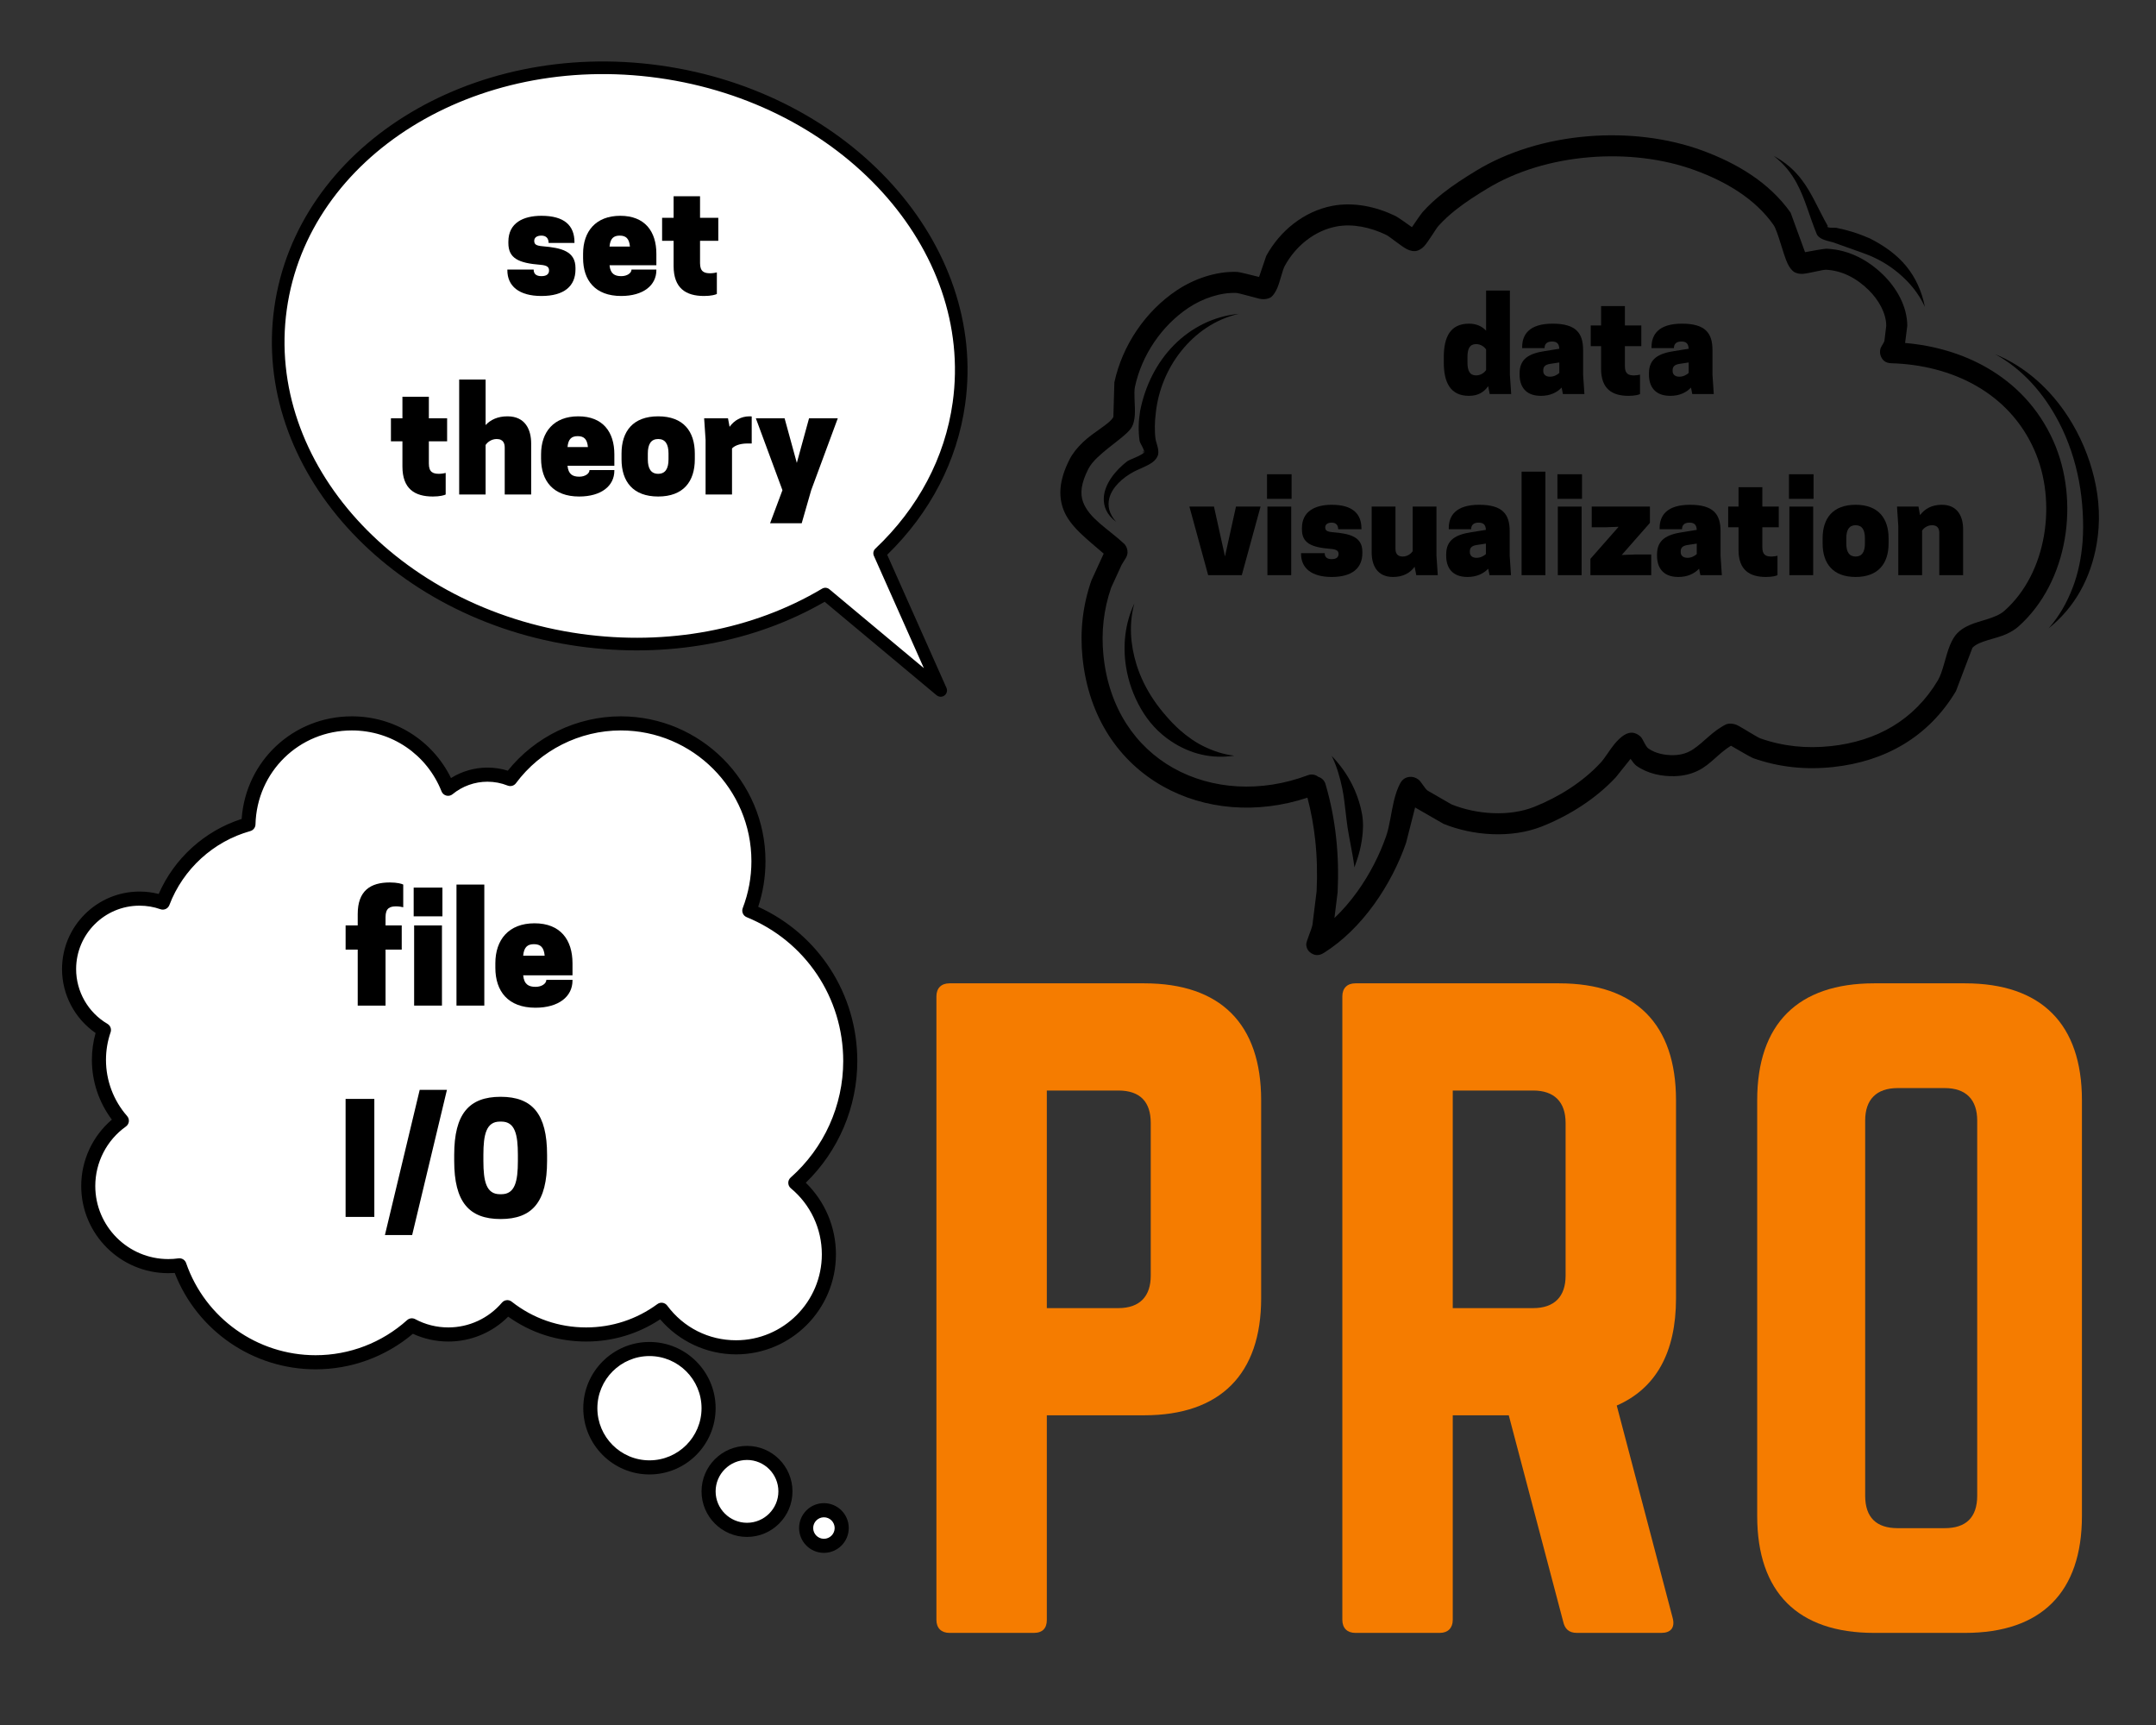 <svg xmlns="http://www.w3.org/2000/svg" xmlns:xlink="http://www.w3.org/1999/xlink" width="1000" zoomAndPan="magnify" viewBox="0 0 750 600" height="800" preserveAspectRatio="xMidYMid meet" version="1.0"><rect x="0" y="0" width="750" height="600" fill="#333333" stroke="none"/><defs><g/><clipPath id="43f53dcde0"><path d="M 21.141 249.16 L 298.641 249.16 L 298.641 477 L 21.141 477 Z M 21.141 249.16 " clip-rule="nonzero"/></clipPath><clipPath id="7316487544"><path d="M 277 522 L 296 522 L 296 540.16 L 277 540.16 Z M 277 522 " clip-rule="nonzero"/></clipPath><clipPath id="832916cd43"><path d="M 96 23 L 335 23 L 335 241 L 96 241 Z M 96 23 " clip-rule="nonzero"/></clipPath><clipPath id="c54608fa84"><path d="M 109.449 6 L 357.547 40.613 L 329.359 242.656 L 81.262 208.043 Z M 109.449 6 " clip-rule="nonzero"/></clipPath><clipPath id="935de61300"><path d="M 109.449 6 L 357.547 40.613 L 329.359 242.656 L 81.262 208.043 Z M 109.449 6 " clip-rule="nonzero"/></clipPath><clipPath id="d6e36a109d"><path d="M 109.449 6 L 357.547 40.613 L 329.359 242.656 L 81.262 208.043 Z M 109.449 6 " clip-rule="nonzero"/></clipPath><clipPath id="fb3c28847b"><path d="M 94 21 L 337 21 L 337 243 L 94 243 Z M 94 21 " clip-rule="nonzero"/></clipPath><clipPath id="2a216e9acd"><path d="M 109.449 6 L 357.547 40.613 L 329.359 242.656 L 81.262 208.043 Z M 109.449 6 " clip-rule="nonzero"/></clipPath><clipPath id="c2f96dbd42"><path d="M 109.449 6 L 357.547 40.613 L 329.359 242.656 L 81.262 208.043 Z M 109.449 6 " clip-rule="nonzero"/></clipPath><clipPath id="4d1f0fd5fd"><path d="M 109.449 6 L 357.547 40.613 L 329.359 242.656 L 81.262 208.043 Z M 109.449 6 " clip-rule="nonzero"/></clipPath><clipPath id="8b4cb7eed1"><path d="M 368.094 47 L 720 47 L 720 332.762 L 368.094 332.762 Z M 368.094 47 " clip-rule="nonzero"/></clipPath><clipPath id="7b686a5015"><path d="M 694 123 L 730.344 123 L 730.344 219 L 694 219 Z M 694 123 " clip-rule="nonzero"/></clipPath></defs><g fill="#f57c00" fill-opacity="1"><g transform="translate(311.626, 567.963)"><g><path d="M 14.121 -4.52 C 14.121 -1.695 15.816 0 18.641 0 L 48.012 0 C 51.117 0 52.531 -1.695 52.531 -4.52 L 52.531 -75.688 L 86.418 -75.688 C 112.965 -75.688 127.086 -90.09 127.086 -116.355 L 127.086 -185.266 C 127.086 -211.812 112.965 -225.934 86.418 -225.934 L 18.641 -225.934 C 15.816 -225.934 14.121 -224.238 14.121 -221.414 Z M 52.531 -112.965 L 52.531 -188.652 L 77.383 -188.652 C 85.008 -188.652 88.68 -184.699 88.68 -177.355 L 88.68 -124.262 C 88.68 -117.203 85.008 -112.965 77.383 -112.965 Z M 52.531 -112.965 "/></g></g></g><g fill="#f57c00" fill-opacity="1"><g transform="translate(452.834, 567.963)"><g><path d="M 130.195 -185.266 C 130.195 -211.812 116.074 -225.934 89.527 -225.934 L 18.641 -225.934 C 15.816 -225.934 14.121 -224.238 14.121 -221.414 L 14.121 -4.52 C 14.121 -1.695 15.816 0 18.641 0 L 48.012 0 C 50.836 0 52.531 -1.695 52.531 -4.52 L 52.531 -75.688 L 72.016 -75.688 L 90.938 -3.953 C 91.504 -1.41 92.914 0 95.738 0 L 125.109 0 C 128.215 0 129.91 -1.695 129.062 -5.082 L 109.578 -79.078 C 123.133 -85.008 130.195 -97.434 130.195 -116.355 Z M 52.531 -112.965 L 52.531 -188.652 L 80.488 -188.652 C 87.832 -188.652 91.785 -184.699 91.785 -177.355 L 91.785 -124.262 C 91.785 -116.922 87.832 -112.965 80.488 -112.965 Z M 52.531 -112.965 "/></g></g></g><g fill="#f57c00" fill-opacity="1"><g transform="translate(597.148, 567.963)"><g><path d="M 14.121 -40.668 C 14.121 -14.121 28.242 0 54.789 0 L 86.418 0 C 112.965 0 127.086 -14.121 127.086 -40.668 L 127.086 -185.266 C 127.086 -211.812 112.965 -225.934 86.418 -225.934 L 54.789 -225.934 C 28.242 -225.934 14.121 -211.812 14.121 -185.266 Z M 62.98 -36.43 C 55.637 -36.43 51.684 -40.102 51.684 -47.727 L 51.684 -178.203 C 51.684 -185.547 55.637 -189.5 62.98 -189.5 L 79.359 -189.5 C 86.703 -189.5 90.656 -185.547 90.656 -178.203 L 90.656 -47.727 C 90.656 -40.102 86.703 -36.43 79.359 -36.43 Z M 62.98 -36.43 "/></g></g></g><g fill="#000000" fill-opacity="1"><g transform="translate(500.716, 137.056)"><g><path d="M 10.305 -24.48 C 3.781 -24.48 1.531 -19.801 1.531 -12.824 L 1.531 -11.023 C 1.531 -4.051 3.781 0.629 10.305 0.629 C 13.547 0.629 15.613 -0.766 16.965 -2.746 L 17.504 0 L 24.977 0 L 24.523 -6.75 L 24.523 -36 L 16.246 -36 L 16.246 -22.051 C 14.895 -23.488 12.961 -24.48 10.305 -24.48 Z M 16.246 -8.324 C 15.797 -7.648 14.578 -6.48 12.781 -6.48 C 10.531 -6.48 9.766 -8.102 9.766 -11.023 L 9.766 -12.824 C 9.766 -15.75 10.531 -17.371 12.781 -17.371 C 14.578 -17.371 15.797 -16.199 16.246 -15.523 Z M 16.246 -8.324 "/></g></g></g><g fill="#000000" fill-opacity="1"><g transform="translate(527.491, 137.056)"><g><path d="M 16.199 0 L 23.672 0 L 23.219 -6.75 L 23.219 -15.301 C 23.219 -21.195 20.746 -24.48 12.602 -24.48 C 4.5 -24.48 2.023 -20.699 2.023 -16.379 L 2.023 -15.977 L 9.809 -15.977 C 9.809 -17.102 10.352 -18.27 12.375 -18.27 C 14.176 -18.27 14.852 -17.461 14.941 -15.75 L 9.898 -14.941 C 4.59 -14.129 1.125 -12.375 1.125 -7.199 L 1.125 -6.75 C 1.125 -2.926 2.926 0.629 8.551 0.629 C 11.699 0.629 14.086 -0.496 15.75 -2.25 Z M 11.699 -6.031 C 9.988 -6.031 9.359 -7.02 9.359 -7.965 L 9.359 -8.234 C 9.359 -9.316 9.766 -10.172 11.699 -10.484 L 14.941 -10.98 L 14.941 -7.336 C 14.266 -6.703 13.094 -6.031 11.699 -6.031 Z M 11.699 -6.031 "/></g></g></g><g fill="#000000" fill-opacity="1"><g transform="translate(552.691, 137.056)"><g><path d="M 12.555 -23.852 L 12.555 -30.602 L 4.273 -30.602 L 4.273 -23.852 L 0.676 -23.852 L 0.676 -16.648 L 4.273 -16.648 L 4.273 -8.773 C 4.273 -1.801 8.102 0.629 13.816 0.629 C 16.066 0.629 17.414 0.227 17.82 0 L 17.82 -6.75 C 17.594 -6.66 16.469 -6.48 15.75 -6.48 C 13.859 -6.48 12.555 -6.977 12.555 -9.676 L 12.555 -16.648 L 18.27 -16.648 L 18.27 -23.852 Z M 12.555 -23.852 "/></g></g></g><g fill="#000000" fill-opacity="1"><g transform="translate(572.491, 137.056)"><g><path d="M 16.199 0 L 23.672 0 L 23.219 -6.75 L 23.219 -15.301 C 23.219 -21.195 20.746 -24.48 12.602 -24.48 C 4.5 -24.48 2.023 -20.699 2.023 -16.379 L 2.023 -15.977 L 9.809 -15.977 C 9.809 -17.102 10.352 -18.27 12.375 -18.27 C 14.176 -18.27 14.852 -17.461 14.941 -15.75 L 9.898 -14.941 C 4.59 -14.129 1.125 -12.375 1.125 -7.199 L 1.125 -6.75 C 1.125 -2.926 2.926 0.629 8.551 0.629 C 11.699 0.629 14.086 -0.496 15.75 -2.25 Z M 11.699 -6.031 C 9.988 -6.031 9.359 -7.02 9.359 -7.965 L 9.359 -8.234 C 9.359 -9.316 9.766 -10.172 11.699 -10.484 L 14.941 -10.98 L 14.941 -7.336 C 14.266 -6.703 13.094 -6.031 11.699 -6.031 Z M 11.699 -6.031 "/></g></g></g><g fill="#000000" fill-opacity="1"><g transform="translate(413.528, 200.056)"><g><path d="M 6.75 0 L 18.449 0 L 24.977 -23.852 L 16.426 -23.852 L 12.602 -6.523 L 8.773 -23.852 L 0.227 -23.852 Z M 6.75 0 "/></g></g></g><g fill="#000000" fill-opacity="1"><g transform="translate(438.728, 200.056)"><g><path d="M 2.16 0 L 10.441 0 L 10.441 -23.852 L 2.16 -23.852 Z M 10.574 -35.102 L 2.023 -35.102 L 2.023 -26.551 L 10.574 -26.551 Z M 10.574 -35.102 "/></g></g></g><g fill="#000000" fill-opacity="1"><g transform="translate(451.328, 200.056)"><g><path d="M 11.926 -5.578 C 10.215 -5.578 9.496 -6.344 9.496 -7.648 L 1.262 -7.648 L 1.262 -7.426 C 1.262 -2.477 4.906 0.629 11.926 0.629 C 19.078 0.629 22.59 -2.477 22.59 -7.695 L 22.59 -8.145 C 22.59 -13.363 18.27 -14.445 12.285 -14.941 C 10.262 -15.121 9.676 -15.523 9.676 -16.648 C 9.676 -17.594 10.441 -18.27 11.926 -18.27 C 13.41 -18.27 14.176 -17.414 14.176 -15.977 L 22.273 -15.977 L 22.273 -16.199 C 22.273 -21.465 19.078 -24.48 11.926 -24.48 C 6.254 -24.48 1.574 -22.273 1.574 -16.379 L 1.574 -15.93 C 1.574 -11.16 4.77 -9.676 11.609 -9.137 C 13.859 -8.953 14.309 -8.324 14.309 -7.336 C 14.309 -6.391 13.727 -5.578 11.926 -5.578 Z M 11.926 -5.578 "/></g></g></g><g fill="#000000" fill-opacity="1"><g transform="translate(475.178, 200.056)"><g><path d="M 1.98 -23.852 L 1.98 -7.875 C 1.98 -3.602 3.781 0.629 9.406 0.629 C 12.961 0.629 15.391 -0.809 16.922 -2.926 L 17.504 0 L 24.977 0 L 24.523 -6.75 L 24.523 -23.852 L 16.246 -23.852 L 16.246 -8.324 C 15.797 -7.648 14.578 -6.48 12.781 -6.48 C 10.531 -6.48 10.262 -8.102 10.262 -9.227 L 10.262 -23.852 Z M 1.98 -23.852 "/></g></g></g><g fill="#000000" fill-opacity="1"><g transform="translate(501.953, 200.056)"><g><path d="M 16.199 0 L 23.672 0 L 23.219 -6.75 L 23.219 -15.301 C 23.219 -21.195 20.746 -24.48 12.602 -24.48 C 4.5 -24.48 2.023 -20.699 2.023 -16.379 L 2.023 -15.977 L 9.809 -15.977 C 9.809 -17.102 10.352 -18.27 12.375 -18.27 C 14.176 -18.27 14.852 -17.461 14.941 -15.75 L 9.898 -14.941 C 4.59 -14.129 1.125 -12.375 1.125 -7.199 L 1.125 -6.75 C 1.125 -2.926 2.926 0.629 8.551 0.629 C 11.699 0.629 14.086 -0.496 15.75 -2.25 Z M 11.699 -6.031 C 9.988 -6.031 9.359 -7.02 9.359 -7.965 L 9.359 -8.234 C 9.359 -9.316 9.766 -10.172 11.699 -10.484 L 14.941 -10.98 L 14.941 -7.336 C 14.266 -6.703 13.094 -6.031 11.699 -6.031 Z M 11.699 -6.031 "/></g></g></g><g fill="#000000" fill-opacity="1"><g transform="translate(527.153, 200.056)"><g><path d="M 2.16 0 L 10.441 0 L 10.441 -36 L 2.16 -36 Z M 2.16 0 "/></g></g></g><g fill="#000000" fill-opacity="1"><g transform="translate(539.753, 200.056)"><g><path d="M 2.16 0 L 10.441 0 L 10.441 -23.852 L 2.16 -23.852 Z M 10.574 -35.102 L 2.023 -35.102 L 2.023 -26.551 L 10.574 -26.551 Z M 10.574 -35.102 "/></g></g></g><g fill="#000000" fill-opacity="1"><g transform="translate(552.353, 200.056)"><g><path d="M 0.898 -5.672 L 0.898 0 L 22.051 0 L 22.051 -7.199 L 16.648 -7.199 L 11.789 -7.02 L 21.602 -18.18 L 21.602 -23.852 L 1.352 -23.852 L 1.352 -16.648 L 5.852 -16.648 L 10.711 -16.828 Z M 0.898 -5.672 "/></g></g></g><g fill="#000000" fill-opacity="1"><g transform="translate(575.303, 200.056)"><g><path d="M 16.199 0 L 23.672 0 L 23.219 -6.75 L 23.219 -15.301 C 23.219 -21.195 20.746 -24.48 12.602 -24.48 C 4.5 -24.48 2.023 -20.699 2.023 -16.379 L 2.023 -15.977 L 9.809 -15.977 C 9.809 -17.102 10.352 -18.27 12.375 -18.27 C 14.176 -18.27 14.852 -17.461 14.941 -15.75 L 9.898 -14.941 C 4.59 -14.129 1.125 -12.375 1.125 -7.199 L 1.125 -6.75 C 1.125 -2.926 2.926 0.629 8.551 0.629 C 11.699 0.629 14.086 -0.496 15.75 -2.25 Z M 11.699 -6.031 C 9.988 -6.031 9.359 -7.02 9.359 -7.965 L 9.359 -8.234 C 9.359 -9.316 9.766 -10.172 11.699 -10.484 L 14.941 -10.98 L 14.941 -7.336 C 14.266 -6.703 13.094 -6.031 11.699 -6.031 Z M 11.699 -6.031 "/></g></g></g><g fill="#000000" fill-opacity="1"><g transform="translate(600.503, 200.056)"><g><path d="M 12.555 -23.852 L 12.555 -30.602 L 4.273 -30.602 L 4.273 -23.852 L 0.676 -23.852 L 0.676 -16.648 L 4.273 -16.648 L 4.273 -8.773 C 4.273 -1.801 8.102 0.629 13.816 0.629 C 16.066 0.629 17.414 0.227 17.82 0 L 17.82 -6.75 C 17.594 -6.66 16.469 -6.48 15.75 -6.48 C 13.859 -6.48 12.555 -6.977 12.555 -9.676 L 12.555 -16.648 L 18.27 -16.648 L 18.27 -23.852 Z M 12.555 -23.852 "/></g></g></g><g fill="#000000" fill-opacity="1"><g transform="translate(620.303, 200.056)"><g><path d="M 2.16 0 L 10.441 0 L 10.441 -23.852 L 2.16 -23.852 Z M 10.574 -35.102 L 2.023 -35.102 L 2.023 -26.551 L 10.574 -26.551 Z M 10.574 -35.102 "/></g></g></g><g fill="#000000" fill-opacity="1"><g transform="translate(632.903, 200.056)"><g><path d="M 12.602 0.629 C 20.477 0.629 24.074 -4.051 24.074 -11.023 L 24.074 -12.824 C 24.074 -19.801 20.477 -24.48 12.602 -24.48 C 4.727 -24.48 1.125 -19.801 1.125 -12.824 L 1.125 -11.023 C 1.125 -4.051 4.727 0.629 12.602 0.629 Z M 12.602 -6.48 C 10.352 -6.48 9.359 -8.102 9.359 -11.023 L 9.359 -12.824 C 9.359 -15.75 10.352 -17.371 12.602 -17.371 C 14.852 -17.371 15.84 -15.75 15.84 -12.824 L 15.84 -11.023 C 15.84 -8.102 14.852 -6.48 12.602 -6.48 Z M 12.602 -6.48 "/></g></g></g><g fill="#000000" fill-opacity="1"><g transform="translate(658.103, 200.056)"><g><path d="M 24.797 0 L 24.797 -15.977 C 24.797 -20.25 22.996 -24.48 17.371 -24.48 C 13.816 -24.48 11.387 -22.996 9.809 -20.879 L 9.27 -23.852 L 1.801 -23.852 L 2.25 -17.102 L 2.25 0 L 10.531 0 L 10.531 -15.523 C 10.98 -16.199 12.195 -17.371 13.996 -17.371 C 16.246 -17.371 16.516 -15.75 16.516 -14.625 L 16.516 0 Z M 24.797 0 "/></g></g></g><path fill="#ffffff" d="M 30.707 412.516 C 30.707 427.906 43.176 440.391 58.551 440.391 C 59.863 440.391 61.16 440.305 62.422 440.121 C 69.223 459.742 87.855 473.832 109.785 473.832 C 122.648 473.832 134.387 468.977 143.266 460.992 C 147.039 463.027 151.363 464.168 155.957 464.168 C 164.18 464.168 171.531 460.488 176.48 454.676 C 184.027 460.625 193.543 464.168 203.898 464.168 C 213.711 464.168 222.773 460.98 230.125 455.57 C 236.008 463.508 245.426 468.633 256.047 468.633 C 273.887 468.633 288.344 454.148 288.344 436.293 C 288.344 426.289 283.797 417.336 276.668 411.414 C 288.391 401.051 295.777 385.906 295.777 369.043 C 295.777 345.402 281.262 325.156 260.668 316.742 C 262.715 311.41 263.84 305.609 263.84 299.551 C 263.84 273.074 242.402 251.613 215.953 251.613 C 200.211 251.613 186.23 259.219 177.508 270.965 C 175.047 269.984 172.363 269.445 169.559 269.445 C 164.352 269.445 159.586 271.297 155.875 274.363 C 150.594 261.031 137.594 251.613 122.402 251.613 C 102.84 251.613 86.926 267.238 86.422 286.699 C 72.703 290.523 61.641 300.738 56.629 313.934 C 54.094 313.039 51.375 312.562 48.531 312.562 C 34.992 312.562 24.027 323.535 24.027 337.086 C 24.027 346.113 28.906 353.996 36.156 358.254 C 35.031 361.516 34.418 365.023 34.418 368.664 C 34.418 376.77 37.434 384.176 42.395 389.832 C 35.312 394.871 30.707 403.16 30.707 412.516 Z M 30.707 412.516 " fill-opacity="1" fill-rule="nonzero"/><g clip-path="url(#43f53dcde0)"><path fill="#000000" d="M 109.785 476.285 C 88.051 476.285 68.609 462.895 60.781 442.77 C 60.047 442.82 59.312 442.844 58.551 442.844 C 41.844 442.844 28.254 429.242 28.254 412.516 C 28.254 403.602 32.199 395.152 38.914 389.438 C 34.418 383.465 31.969 376.18 31.969 368.664 C 31.969 365.477 32.398 362.336 33.254 359.309 C 26.016 354.305 21.578 345.965 21.578 337.086 C 21.578 322.211 33.672 310.109 48.531 310.109 C 50.809 310.109 53.039 310.391 55.207 310.941 C 60.621 298.543 71.195 288.969 84.059 284.848 C 85.48 264.699 101.992 249.16 122.402 249.16 C 137.227 249.16 150.445 257.488 156.891 270.621 C 160.676 268.266 165.062 266.992 169.559 266.992 C 171.984 266.992 174.359 267.348 176.652 268.059 C 186.156 256.199 200.711 249.16 215.953 249.16 C 243.711 249.16 266.289 271.762 266.289 299.551 C 266.289 304.984 265.434 310.305 263.742 315.406 C 284.766 324.973 298.227 345.77 298.227 369.043 C 298.227 385.023 291.723 400.305 280.305 411.387 C 287.008 417.914 290.793 426.852 290.793 436.293 C 290.793 455.473 275.207 471.086 256.047 471.086 C 245.906 471.086 236.203 466.57 229.648 458.895 C 222.004 463.961 213.145 466.621 203.898 466.621 C 194.047 466.621 184.723 463.641 176.785 457.965 C 171.285 463.492 163.812 466.621 155.957 466.621 C 151.684 466.621 147.457 465.688 143.633 463.922 C 134.164 471.906 122.207 476.285 109.785 476.285 Z M 62.422 437.668 C 63.453 437.668 64.395 438.316 64.738 439.312 C 71.379 458.492 89.484 471.379 109.785 471.379 C 121.559 471.379 132.867 467.039 141.625 459.164 C 142.398 458.477 143.512 458.344 144.43 458.832 C 147.922 460.723 151.918 461.715 155.957 461.715 C 163.148 461.715 169.949 458.562 174.617 453.082 C 175.473 452.078 176.969 451.93 178 452.75 C 185.445 458.613 194.402 461.715 203.898 461.715 C 212.887 461.715 221.453 458.906 228.68 453.598 C 229.77 452.789 231.289 453.035 232.098 454.113 C 237.781 461.777 246.516 466.18 256.047 466.18 C 272.5 466.18 285.891 452.777 285.891 436.293 C 285.891 427.379 281.961 418.992 275.098 413.301 C 274.547 412.848 274.23 412.172 274.215 411.449 C 274.203 410.738 274.512 410.051 275.051 409.574 C 286.664 399.297 293.328 384.531 293.328 369.043 C 293.328 346.984 280.145 327.352 259.734 319.012 C 258.5 318.508 257.898 317.109 258.375 315.859 C 260.371 310.648 261.391 305.168 261.391 299.551 C 261.391 274.473 241.004 254.066 215.953 254.066 C 201.641 254.066 188.008 260.934 179.48 272.426 C 178.82 273.32 177.645 273.652 176.602 273.246 C 174.359 272.352 171.984 271.898 169.559 271.898 C 165.148 271.898 160.836 273.441 157.43 276.25 C 156.828 276.754 156.02 276.926 155.262 276.73 C 154.5 276.531 153.875 275.98 153.594 275.258 C 148.5 262.395 136.246 254.066 122.402 254.066 C 104.078 254.066 89.352 268.426 88.875 286.762 C 88.848 287.84 88.113 288.77 87.086 289.066 C 74.207 292.66 63.684 302.285 58.918 314.805 C 58.441 316.055 57.07 316.695 55.82 316.254 C 53.504 315.43 51.055 315.016 48.531 315.016 C 36.367 315.016 26.48 324.91 26.48 337.086 C 26.48 344.887 30.656 352.184 37.395 356.133 C 38.398 356.719 38.852 357.945 38.473 359.051 C 37.406 362.129 36.867 365.367 36.867 368.664 C 36.867 375.863 39.488 382.805 44.23 388.211 C 44.684 388.738 44.906 389.426 44.82 390.113 C 44.734 390.801 44.367 391.426 43.801 391.828 C 37.125 396.574 33.145 404.312 33.145 412.516 C 33.145 426.535 44.539 437.938 58.539 437.938 C 59.766 437.938 60.953 437.852 62.055 437.691 C 62.191 437.68 62.312 437.668 62.422 437.668 Z M 62.422 437.668 " fill-opacity="1" fill-rule="nonzero"/></g><path fill="#ffffff" d="M 246.492 489.809 C 246.492 490.484 246.461 491.156 246.395 491.828 C 246.328 492.5 246.23 493.164 246.098 493.828 C 245.965 494.488 245.801 495.141 245.605 495.785 C 245.41 496.434 245.184 497.066 244.926 497.688 C 244.668 498.312 244.383 498.922 244.062 499.516 C 243.746 500.109 243.402 500.688 243.027 501.25 C 242.652 501.809 242.25 502.352 241.824 502.871 C 241.395 503.395 240.945 503.891 240.469 504.367 C 239.992 504.848 239.492 505.297 238.973 505.727 C 238.453 506.152 237.91 506.555 237.352 506.93 C 236.793 507.305 236.215 507.652 235.621 507.969 C 235.027 508.285 234.418 508.574 233.797 508.832 C 233.172 509.09 232.539 509.316 231.895 509.512 C 231.25 509.707 230.598 509.871 229.938 510.004 C 229.277 510.137 228.609 510.234 227.941 510.301 C 227.27 510.367 226.598 510.398 225.922 510.398 C 225.25 510.398 224.578 510.367 223.906 510.301 C 223.238 510.234 222.57 510.137 221.91 510.004 C 221.25 509.871 220.598 509.707 219.953 509.512 C 219.309 509.316 218.676 509.09 218.051 508.832 C 217.43 508.574 216.82 508.285 216.227 507.969 C 215.633 507.652 215.055 507.305 214.496 506.93 C 213.938 506.555 213.395 506.152 212.875 505.727 C 212.355 505.297 211.855 504.848 211.379 504.367 C 210.902 503.891 210.449 503.395 210.023 502.871 C 209.598 502.352 209.195 501.809 208.82 501.25 C 208.445 500.688 208.102 500.109 207.781 499.516 C 207.465 498.922 207.18 498.312 206.922 497.688 C 206.664 497.066 206.438 496.434 206.238 495.785 C 206.043 495.141 205.883 494.488 205.75 493.828 C 205.617 493.164 205.52 492.5 205.453 491.828 C 205.387 491.156 205.355 490.484 205.355 489.809 C 205.355 489.137 205.387 488.465 205.453 487.793 C 205.52 487.121 205.617 486.453 205.75 485.793 C 205.883 485.133 206.043 484.48 206.238 483.832 C 206.438 483.188 206.664 482.555 206.922 481.93 C 207.18 481.309 207.465 480.699 207.781 480.105 C 208.102 479.508 208.445 478.934 208.82 478.371 C 209.195 477.809 209.598 477.27 210.023 476.75 C 210.449 476.227 210.902 475.727 211.379 475.25 C 211.855 474.773 212.355 474.32 212.875 473.895 C 213.395 473.465 213.938 473.066 214.496 472.691 C 215.055 472.316 215.633 471.969 216.227 471.652 C 216.82 471.332 217.43 471.047 218.051 470.789 C 218.676 470.531 219.309 470.305 219.953 470.105 C 220.598 469.91 221.25 469.746 221.91 469.617 C 222.57 469.484 223.238 469.387 223.906 469.32 C 224.578 469.254 225.25 469.219 225.922 469.219 C 226.598 469.219 227.27 469.254 227.941 469.32 C 228.609 469.387 229.277 469.484 229.938 469.617 C 230.598 469.746 231.25 469.91 231.895 470.105 C 232.539 470.305 233.172 470.531 233.797 470.789 C 234.418 471.047 235.027 471.332 235.621 471.652 C 236.215 471.969 236.793 472.316 237.352 472.691 C 237.91 473.066 238.453 473.465 238.973 473.895 C 239.492 474.32 239.992 474.773 240.469 475.25 C 240.945 475.727 241.395 476.227 241.824 476.75 C 242.25 477.27 242.652 477.809 243.027 478.371 C 243.402 478.934 243.746 479.508 244.062 480.105 C 244.383 480.699 244.668 481.309 244.926 481.93 C 245.184 482.555 245.41 483.188 245.605 483.832 C 245.801 484.48 245.965 485.133 246.098 485.793 C 246.23 486.453 246.328 487.121 246.395 487.793 C 246.461 488.465 246.492 489.137 246.492 489.809 Z M 246.492 489.809 " fill-opacity="1" fill-rule="nonzero"/><path fill="#000000" d="M 225.922 512.852 C 213.23 512.852 202.902 502.516 202.902 489.809 C 202.902 477.105 213.23 466.77 225.922 466.77 C 238.617 466.77 248.941 477.105 248.941 489.809 C 248.941 502.516 238.617 512.852 225.922 512.852 Z M 225.922 471.672 C 215.938 471.672 207.805 479.805 207.805 489.809 C 207.805 499.816 215.926 507.945 225.922 507.945 C 235.922 507.945 244.043 499.816 244.043 489.809 C 244.043 479.805 235.906 471.672 225.922 471.672 Z M 225.922 471.672 " fill-opacity="1" fill-rule="nonzero"/><path fill="#ffffff" d="M 273.223 518.738 C 273.223 519.617 273.137 520.488 272.969 521.348 C 272.797 522.211 272.543 523.047 272.207 523.859 C 271.871 524.668 271.461 525.441 270.973 526.172 C 270.484 526.902 269.93 527.578 269.309 528.199 C 268.688 528.82 268.016 529.375 267.285 529.863 C 266.555 530.352 265.785 530.762 264.973 531.098 C 264.164 531.434 263.328 531.688 262.465 531.859 C 261.605 532.031 260.734 532.117 259.859 532.117 C 258.98 532.117 258.113 532.031 257.25 531.859 C 256.391 531.688 255.555 531.434 254.742 531.098 C 253.934 530.762 253.164 530.352 252.434 529.863 C 251.703 529.375 251.027 528.82 250.406 528.199 C 249.785 527.578 249.234 526.902 248.746 526.172 C 248.258 525.441 247.848 524.668 247.512 523.859 C 247.176 523.047 246.922 522.211 246.75 521.348 C 246.578 520.488 246.492 519.617 246.492 518.738 C 246.492 517.859 246.578 516.988 246.75 516.129 C 246.922 515.266 247.176 514.43 247.512 513.617 C 247.848 512.809 248.258 512.035 248.746 511.305 C 249.234 510.574 249.785 509.898 250.406 509.277 C 251.027 508.656 251.703 508.102 252.434 507.613 C 253.164 507.125 253.934 506.715 254.742 506.379 C 255.555 506.043 256.391 505.789 257.25 505.617 C 258.113 505.445 258.98 505.359 259.859 505.359 C 260.734 505.359 261.605 505.445 262.465 505.617 C 263.328 505.789 264.164 506.043 264.973 506.379 C 265.785 506.715 266.555 507.125 267.285 507.613 C 268.016 508.102 268.688 508.656 269.309 509.277 C 269.93 509.898 270.484 510.574 270.973 511.305 C 271.461 512.035 271.871 512.809 272.207 513.617 C 272.543 514.43 272.797 515.266 272.969 516.129 C 273.137 516.988 273.223 517.859 273.223 518.738 Z M 273.223 518.738 " fill-opacity="1" fill-rule="nonzero"/><path fill="#000000" d="M 259.859 534.582 C 251.137 534.582 244.043 527.48 244.043 518.75 C 244.043 510.02 251.137 502.918 259.859 502.918 C 268.582 502.918 275.676 510.02 275.676 518.75 C 275.676 527.48 268.582 534.582 259.859 534.582 Z M 259.859 507.812 C 253.832 507.812 248.941 512.719 248.941 518.738 C 248.941 524.758 253.844 529.664 259.859 529.664 C 265.875 529.664 270.773 524.758 270.773 518.738 C 270.773 512.719 265.887 507.812 259.859 507.812 Z M 259.859 507.812 " fill-opacity="1" fill-rule="nonzero"/><path fill="#ffffff" d="M 292.801 531.48 C 292.801 531.887 292.762 532.289 292.684 532.688 C 292.602 533.086 292.484 533.473 292.332 533.848 C 292.176 534.227 291.984 534.582 291.758 534.922 C 291.531 535.258 291.277 535.57 290.988 535.859 C 290.703 536.145 290.391 536.402 290.051 536.629 C 289.715 536.855 289.355 537.047 288.98 537.199 C 288.605 537.355 288.219 537.473 287.82 537.555 C 287.422 537.633 287.02 537.672 286.613 537.672 C 286.207 537.672 285.805 537.633 285.406 537.555 C 285.008 537.473 284.621 537.355 284.246 537.199 C 283.871 537.047 283.516 536.855 283.176 536.629 C 282.84 536.402 282.527 536.145 282.238 535.859 C 281.953 535.57 281.695 535.258 281.469 534.922 C 281.246 534.582 281.055 534.227 280.898 533.848 C 280.742 533.473 280.625 533.086 280.547 532.688 C 280.469 532.289 280.426 531.887 280.426 531.48 C 280.426 531.074 280.469 530.672 280.547 530.27 C 280.625 529.871 280.742 529.484 280.898 529.109 C 281.055 528.734 281.246 528.379 281.469 528.039 C 281.695 527.699 281.953 527.387 282.238 527.102 C 282.527 526.812 282.84 526.555 283.176 526.332 C 283.516 526.105 283.871 525.914 284.246 525.758 C 284.621 525.602 285.008 525.484 285.406 525.406 C 285.805 525.328 286.207 525.285 286.613 525.285 C 287.02 525.285 287.422 525.328 287.82 525.406 C 288.219 525.484 288.605 525.602 288.98 525.758 C 289.355 525.914 289.715 526.105 290.051 526.332 C 290.391 526.555 290.703 526.812 290.988 527.102 C 291.277 527.387 291.531 527.699 291.758 528.039 C 291.984 528.379 292.176 528.734 292.332 529.109 C 292.484 529.484 292.602 529.871 292.684 530.27 C 292.762 530.672 292.801 531.074 292.801 531.48 Z M 292.801 531.48 " fill-opacity="1" fill-rule="nonzero"/><g clip-path="url(#7316487544)"><path fill="#000000" d="M 286.613 540.125 C 281.848 540.125 277.977 536.25 277.977 531.48 C 277.977 526.711 281.848 522.836 286.613 522.836 C 291.379 522.836 295.25 526.711 295.25 531.48 C 295.25 536.25 291.367 540.125 286.613 540.125 Z M 286.613 527.75 C 284.555 527.75 282.879 529.434 282.879 531.492 C 282.879 533.551 284.555 535.23 286.613 535.23 C 288.672 535.23 290.352 533.551 290.352 531.492 C 290.34 529.418 288.672 527.75 286.613 527.75 Z M 286.613 527.75 " fill-opacity="1" fill-rule="nonzero"/></g><g fill="#000000" fill-opacity="1"><g transform="translate(119.437, 349.773)"><g><path d="M 14.68 -30.781 C 14.68 -33.941 16.207 -34.52 18.418 -34.52 C 19.258 -34.52 20.574 -34.309 20.836 -34.203 L 20.836 -42.098 C 20.363 -42.359 18.785 -42.832 16.156 -42.832 C 9.473 -42.832 5 -39.992 5 -31.836 L 5 -27.887 L 0.789 -27.887 L 0.789 -19.469 L 5 -19.469 L 5 0 L 14.68 0 L 14.68 -19.469 L 20.312 -19.469 L 20.312 -27.887 L 14.68 -27.887 Z M 14.68 -30.781 "/></g></g></g><g fill="#000000" fill-opacity="1"><g transform="translate(141.536, 349.773)"><g><path d="M 2.527 0 L 12.207 0 L 12.207 -27.887 L 2.527 -27.887 Z M 12.367 -41.043 L 2.367 -41.043 L 2.367 -31.047 L 12.367 -31.047 Z M 12.367 -41.043 "/></g></g></g><g fill="#000000" fill-opacity="1"><g transform="translate(156.269, 349.773)"><g><path d="M 2.527 0 L 12.207 0 L 12.207 -42.098 L 2.527 -42.098 Z M 2.527 0 "/></g></g></g><g fill="#000000" fill-opacity="1"><g transform="translate(171.001, 349.773)"><g><path d="M 28.152 -10.523 L 28.152 -14.734 C 28.152 -22.891 23.941 -28.625 14.945 -28.625 C 5.945 -28.625 1.316 -22.891 1.316 -14.734 L 1.316 -13.156 C 1.316 -5 5.734 0.738 15.262 0.738 C 23.363 0.738 28.152 -3.156 28.152 -8.734 L 28.152 -8.945 L 19.047 -8.945 C 19.047 -7.629 17.418 -6.523 15.312 -6.523 C 12.891 -6.523 11.312 -7.367 10.996 -10.523 Z M 14.734 -21.363 C 16.996 -21.363 18.207 -20.312 18.469 -17.363 L 10.996 -17.363 C 11.262 -20.312 12.473 -21.363 14.734 -21.363 Z M 14.734 -21.363 "/></g></g></g><g fill="#000000" fill-opacity="1"><g transform="translate(117.327, 423.273)"><g><path d="M 12.891 -41.043 L 2.895 -41.043 L 2.895 0 L 12.891 0 Z M 12.891 -41.043 "/></g></g></g><g fill="#000000" fill-opacity="1"><g transform="translate(133.112, 423.273)"><g><path d="M 22.363 -44.199 L 12.891 -44.199 L 0.789 6.312 L 10.262 6.312 Z M 22.363 -44.199 "/></g></g></g><g fill="#000000" fill-opacity="1"><g transform="translate(156.264, 423.273)"><g><path d="M 17.891 0.738 C 28.941 0.738 34.047 -5.262 34.047 -19.469 L 34.047 -21.574 C 34.047 -35.781 28.941 -41.781 17.891 -41.781 C 6.84 -41.781 1.738 -35.781 1.738 -21.574 L 1.738 -19.469 C 1.738 -5.262 6.84 0.738 17.891 0.738 Z M 17.629 -7.895 C 12.891 -7.895 11.891 -12.367 11.891 -19.469 L 11.891 -21.574 C 11.891 -28.68 12.891 -33.152 17.629 -33.152 L 18.152 -33.152 C 22.891 -33.152 23.891 -28.68 23.891 -21.574 L 23.891 -19.469 C 23.891 -12.367 22.891 -7.895 18.152 -7.895 Z M 17.629 -7.895 "/></g></g></g><g fill="#000000" fill-opacity="1"><g transform="translate(192.034, 423.273)"><g/></g></g><g clip-path="url(#832916cd43)"><g clip-path="url(#c54608fa84)"><g clip-path="url(#935de61300)"><g clip-path="url(#d6e36a109d)"><path fill="#ffffff" d="M 327.234 240.152 L 303.793 220.586 L 287.102 206.641 C 263.555 220.66 233.391 227.059 201.785 222.652 C 136.621 213.559 89.969 161.934 97.586 107.344 C 105.203 52.742 164.203 15.855 229.367 24.945 C 294.539 34.039 341.191 85.668 333.574 140.266 C 330.734 160.602 320.766 178.488 305.992 192.445 L 314.812 212.27 Z M 327.234 240.152 " fill-opacity="1" fill-rule="nonzero"/></g></g></g></g><g clip-path="url(#fb3c28847b)"><g clip-path="url(#2a216e9acd)"><g clip-path="url(#c2f96dbd42)"><g clip-path="url(#4d1f0fd5fd)"><path fill="#000000" d="M 326.93 242.328 C 326.539 242.273 326.148 242.109 325.82 241.84 L 286.871 209.312 C 262.199 223.562 231.934 229.074 201.469 224.824 C 135.219 215.582 87.637 162.75 95.41 107.039 C 103.184 51.332 163.41 13.527 229.668 22.77 C 295.93 32.016 343.52 84.859 335.746 140.57 C 333 160.262 323.633 178.355 308.625 192.957 L 329.242 239.258 C 329.656 240.191 329.383 241.285 328.562 241.902 C 328.078 242.266 327.496 242.406 326.93 242.328 Z M 229.062 27.121 C 165.207 18.211 107.199 54.332 99.762 107.648 C 92.324 160.953 138.23 211.566 202.086 220.477 C 232.117 224.664 261.914 219.078 285.977 204.754 C 286.777 204.277 287.797 204.352 288.512 204.953 L 321.383 232.398 L 303.992 193.332 C 303.613 192.48 303.82 191.477 304.496 190.84 C 319.426 176.738 328.734 159.137 331.41 139.953 C 338.836 86.645 292.93 36.031 229.062 27.121 Z M 229.062 27.121 " fill-opacity="1" fill-rule="nonzero"/></g></g></g></g><g fill="#000000" fill-opacity="1"><g transform="translate(175.096, 102.251)"><g><path d="M 13.246 -6.199 C 11.348 -6.199 10.547 -7.047 10.547 -8.496 L 1.398 -8.496 L 1.398 -8.246 C 1.398 -2.75 5.449 0.699 13.246 0.699 C 21.195 0.699 25.094 -2.75 25.094 -8.547 L 25.094 -9.047 C 25.094 -14.848 20.297 -16.047 13.648 -16.598 C 11.398 -16.797 10.746 -17.246 10.746 -18.496 C 10.746 -19.547 11.598 -20.297 13.246 -20.297 C 14.895 -20.297 15.746 -19.344 15.746 -17.746 L 24.742 -17.746 L 24.742 -17.996 C 24.742 -23.844 21.195 -27.191 13.246 -27.191 C 6.949 -27.191 1.75 -24.742 1.75 -18.195 L 1.75 -17.695 C 1.75 -12.398 5.297 -10.746 12.898 -10.148 C 15.395 -9.949 15.895 -9.246 15.895 -8.148 C 15.895 -7.098 15.246 -6.199 13.246 -6.199 Z M 13.246 -6.199 "/></g></g></g><g fill="#000000" fill-opacity="1"><g transform="translate(201.586, 102.251)"><g><path d="M 26.742 -9.996 L 26.742 -13.996 C 26.742 -21.746 22.746 -27.191 14.195 -27.191 C 5.648 -27.191 1.25 -21.746 1.25 -13.996 L 1.25 -12.496 C 1.25 -4.75 5.449 0.699 14.496 0.699 C 22.195 0.699 26.742 -3 26.742 -8.297 L 26.742 -8.496 L 18.094 -8.496 C 18.094 -7.25 16.547 -6.199 14.547 -6.199 C 12.246 -6.199 10.746 -7 10.449 -9.996 Z M 13.996 -20.297 C 16.145 -20.297 17.297 -19.297 17.547 -16.496 L 10.449 -16.496 C 10.699 -19.297 11.848 -20.297 13.996 -20.297 Z M 13.996 -20.297 "/></g></g></g><g fill="#000000" fill-opacity="1"><g transform="translate(229.575, 102.251)"><g><path d="M 13.945 -26.492 L 13.945 -33.992 L 4.75 -33.992 L 4.75 -26.492 L 0.75 -26.492 L 0.75 -18.496 L 4.75 -18.496 L 4.75 -9.746 C 4.75 -2 8.996 0.699 15.348 0.699 C 17.844 0.699 19.344 0.25 19.797 0 L 19.797 -7.5 C 19.547 -7.398 18.297 -7.199 17.496 -7.199 C 15.395 -7.199 13.945 -7.75 13.945 -10.746 L 13.945 -18.496 L 20.297 -18.496 L 20.297 -26.492 Z M 13.945 -26.492 "/></g></g></g><g fill="#000000" fill-opacity="1"><g transform="translate(135.241, 172.001)"><g><path d="M 13.945 -26.492 L 13.945 -33.992 L 4.75 -33.992 L 4.75 -26.492 L 0.75 -26.492 L 0.75 -18.496 L 4.75 -18.496 L 4.75 -9.746 C 4.75 -2 8.996 0.699 15.348 0.699 C 17.844 0.699 19.344 0.25 19.797 0 L 19.797 -7.5 C 19.547 -7.398 18.297 -7.199 17.496 -7.199 C 15.395 -7.199 13.945 -7.75 13.945 -10.746 L 13.945 -18.496 L 20.297 -18.496 L 20.297 -26.492 Z M 13.945 -26.492 "/></g></g></g><g fill="#000000" fill-opacity="1"><g transform="translate(157.232, 172.001)"><g><path d="M 11.695 -39.988 L 2.5 -39.988 L 2.5 0 L 11.695 0 L 11.695 -17.246 C 12.195 -17.996 13.547 -19.297 15.547 -19.297 C 18.047 -19.297 18.344 -17.496 18.344 -16.246 L 18.344 0 L 27.543 0 L 27.543 -17.746 C 27.543 -22.496 25.543 -27.191 19.297 -27.191 C 15.895 -27.191 13.398 -25.992 11.695 -24.145 Z M 11.695 -39.988 "/></g></g></g><g fill="#000000" fill-opacity="1"><g transform="translate(186.971, 172.001)"><g><path d="M 26.742 -9.996 L 26.742 -13.996 C 26.742 -21.746 22.746 -27.191 14.195 -27.191 C 5.648 -27.191 1.25 -21.746 1.25 -13.996 L 1.25 -12.496 C 1.25 -4.75 5.449 0.699 14.496 0.699 C 22.195 0.699 26.742 -3 26.742 -8.297 L 26.742 -8.496 L 18.094 -8.496 C 18.094 -7.25 16.547 -6.199 14.547 -6.199 C 12.246 -6.199 10.746 -7 10.449 -9.996 Z M 13.996 -20.297 C 16.145 -20.297 17.297 -19.297 17.547 -16.496 L 10.449 -16.496 C 10.699 -19.297 11.848 -20.297 13.996 -20.297 Z M 13.996 -20.297 "/></g></g></g><g fill="#000000" fill-opacity="1"><g transform="translate(214.96, 172.001)"><g><path d="M 13.996 0.699 C 22.746 0.699 26.742 -4.5 26.742 -12.246 L 26.742 -14.246 C 26.742 -21.996 22.746 -27.191 13.996 -27.191 C 5.25 -27.191 1.25 -21.996 1.25 -14.246 L 1.25 -12.246 C 1.25 -4.5 5.25 0.699 13.996 0.699 Z M 13.996 -7.199 C 11.496 -7.199 10.398 -8.996 10.398 -12.246 L 10.398 -14.246 C 10.398 -17.496 11.496 -19.297 13.996 -19.297 C 16.496 -19.297 17.594 -17.496 17.594 -14.246 L 17.594 -12.246 C 17.594 -8.996 16.496 -7.199 13.996 -7.199 Z M 13.996 -7.199 "/></g></g></g><g fill="#000000" fill-opacity="1"><g transform="translate(242.949, 172.001)"><g><path d="M 17.797 -27.191 C 14.797 -27.191 12.445 -25.742 10.848 -23.543 L 10.297 -26.492 L 2 -26.492 L 2.5 -18.996 L 2.5 0 L 11.695 0 L 11.695 -15.996 C 12.297 -16.746 14.047 -17.746 17.047 -17.746 L 18.547 -17.746 L 18.547 -27.145 C 18.297 -27.191 18.047 -27.191 17.797 -27.191 Z M 17.797 -27.191 "/></g></g></g><g fill="#000000" fill-opacity="1"><g transform="translate(262.941, 172.001)"><g><path d="M 14.246 -10.996 L 9.996 -26.492 L 0 -26.492 L 9.246 -1.5 L 4.949 9.996 L 15.945 9.996 L 19.246 -1.5 L 28.492 -26.492 L 18.496 -26.492 Z M 14.246 -10.996 "/></g></g></g><g clip-path="url(#8b4cb7eed1)"><path fill="#000000" d="M 714.316 153.434 C 709.211 141.977 701.016 133.543 691.148 127.879 C 682.617 122.984 672.824 120.164 662.723 119.293 L 663.477 113.332 C 663.477 109.918 662.516 106.543 660.941 103.453 C 659.438 100.512 657.387 97.836 655.164 95.656 C 652.516 93.059 649.555 90.891 646.34 89.32 C 643 87.691 639.387 86.695 635.551 86.516 C 634.617 86.469 630.102 87.297 627.914 87.715 L 622.891 73.965 C 619.133 68.633 614.352 64.277 609.023 60.719 C 603.789 57.23 598.031 54.512 592.219 52.371 C 580.082 47.91 565.977 46.25 552.113 47.422 C 538.238 48.59 524.625 52.605 513.469 59.402 C 509.527 61.809 505.602 64.312 501.961 67.184 C 499.457 69.156 497.09 71.305 494.934 73.703 C 494.371 74.328 492.418 77.168 491.164 79.02 C 489.273 77.656 486.23 75.508 485.367 75.09 C 482.086 73.508 478.512 72.293 474.855 71.637 C 471.074 70.961 467.211 70.887 463.473 71.602 C 458.531 72.551 453.934 74.734 449.977 77.809 C 446.109 80.812 442.855 84.664 440.488 89.008 L 437.984 96.332 C 435.18 95.641 431.18 94.617 430.422 94.582 C 426.793 94.426 422.992 95.027 419.344 96.188 C 415.805 97.309 412.414 98.957 409.465 100.914 C 404.008 104.531 399.227 109.332 395.473 114.867 C 391.754 120.344 389.039 126.539 387.652 133 L 387.305 145.016 C 386.039 147.469 380.668 150.043 376.699 153.832 C 374.801 155.648 373.141 157.66 372.02 159.883 C 368.316 167.207 368.238 172.664 369.906 177.164 C 372.125 183.148 378.098 187.445 383.961 192.594 L 383.82 192.824 L 379.637 201.965 C 378.137 206.289 377.141 210.668 376.633 215.109 C 376.125 219.535 376.105 224.02 376.555 228.566 C 378.668 249.84 389.637 265.133 404.57 273.52 C 418.984 281.621 437.176 283.273 454.812 277.453 C 456.098 282.312 456.984 287.227 457.52 292.188 C 458.16 298.09 458.297 304.047 458.004 310.035 L 456.547 321.75 C 456.168 323.551 454.324 327.551 454.391 328.543 C 454.496 330.152 455.34 331.078 456.242 331.617 C 456.988 332.066 458.469 332.738 460.512 331.453 C 467.176 327.273 473.121 321.309 478.023 314.512 C 482.82 307.859 486.617 300.422 489.137 293.137 L 492.262 280.859 L 502.164 286.559 C 507.312 288.641 513.215 289.922 519.133 290.152 C 525.156 290.391 531.191 289.539 536.496 287.414 C 541.191 285.531 545.832 283.156 550.172 280.309 C 554.535 277.449 558.594 274.117 562.109 270.336 L 567.219 263.953 C 567.887 264.934 568.66 265.941 569.262 266.363 C 571.203 267.73 573.43 268.68 575.758 269.262 C 577.973 269.812 580.281 270.031 582.492 269.973 C 585.816 269.891 588.441 269.148 590.695 268.055 C 595.059 265.934 597.707 262.098 602.141 259.383 C 604.688 260.828 609.004 263.402 609.879 263.711 C 614.426 265.312 619.012 266.34 623.656 266.836 C 628.281 267.332 632.969 267.301 637.723 266.793 C 646.734 265.82 655.012 263.223 662.234 258.863 C 669.445 254.516 675.613 248.418 680.402 240.406 L 686.148 225.312 C 688.469 222.824 694.105 222.352 698.176 220.445 C 699.656 219.754 700.992 218.934 702.094 217.961 C 710.801 210.254 716.223 199.242 718.242 187.52 C 720.234 175.977 718.918 163.762 714.316 153.434 Z M 711.031 186.277 C 709.297 196.352 704.723 205.859 697.242 212.477 C 694.25 215.125 688.676 215.801 684.941 217.504 C 683.254 218.273 681.832 219.207 680.797 220.316 C 679.887 221.289 679.07 222.664 678.379 224.309 C 676.797 228.074 675.883 233.703 674.121 236.652 C 669.984 243.566 664.676 248.844 658.453 252.594 C 652.117 256.418 644.848 258.664 636.941 259.516 C 632.715 259.969 628.547 260 624.434 259.559 C 620.348 259.121 616.312 258.219 612.312 256.809 C 611.441 256.5 606.754 253.551 604.773 252.461 C 602.52 251.219 600.66 251.844 600.441 251.953 C 595.664 254.34 592.879 258.016 589.059 260.566 C 587.293 261.746 585.219 262.582 582.305 262.656 C 580.738 262.699 579.102 262.551 577.527 262.156 C 576.078 261.797 574.68 261.227 573.469 260.375 C 572.273 259.535 571.582 256.965 570.586 256.113 C 568.914 254.684 567.09 254.367 565.008 255.664 C 563.82 256.406 562.648 257.543 561.543 258.895 C 559.84 260.992 558.277 263.715 556.75 265.352 C 553.633 268.703 550.031 271.652 546.16 274.188 C 542.23 276.766 538.023 278.914 533.773 280.617 C 529.391 282.375 524.398 283.035 519.422 282.84 C 514.359 282.641 509.312 281.555 504.906 279.773 L 496.613 274.988 C 495.578 274.199 494.371 271.859 493.449 271.16 C 492.414 270.367 491.363 270.156 490.473 270.219 C 489.277 270.305 487.969 270.789 487.043 272.527 C 486.129 274.254 485.445 276.324 484.902 278.555 C 483.918 282.609 483.426 287.262 482.223 290.746 C 479.922 297.383 476.461 304.168 472.09 310.23 C 469.715 313.52 467.074 316.602 464.203 319.316 L 465.312 310.395 C 465.625 304.023 465.477 297.68 464.797 291.402 C 464.117 285.086 462.898 278.84 461.086 272.688 C 460.719 271.449 459.754 270.551 458.602 270.215 C 457.629 269.426 456.273 269.156 455.016 269.629 C 438.672 275.773 421.562 274.672 408.156 267.141 C 395.129 259.82 385.684 246.406 383.84 227.844 C 383.441 223.82 383.457 219.855 383.906 215.941 C 384.352 212.027 385.23 208.172 386.551 204.363 L 390.184 196.445 C 390.309 196.219 391.285 194.676 391.66 194.039 C 393.16 191.488 391.262 189.324 391.156 189.227 C 385.559 183.992 378.918 180.414 376.766 174.617 C 375.656 171.629 376.094 168.051 378.555 163.184 C 379.309 161.684 380.473 160.352 381.754 159.125 C 386.402 154.688 392.324 151.25 393.809 148.375 C 394.301 147.418 394.641 146.055 394.758 144.434 C 394.984 141.34 394.32 136.828 394.812 134.535 C 396 128.988 398.34 123.676 401.527 118.977 C 404.746 114.234 408.836 110.113 413.508 107.012 C 415.914 105.418 418.68 104.074 421.559 103.16 C 424.375 102.266 427.305 101.777 430.109 101.895 C 430.914 101.93 435.969 103.398 438.059 103.891 C 440.492 104.469 442.078 103.434 442.223 103.312 C 442.934 102.715 443.711 101.629 444.336 100.152 C 445.324 97.82 446.105 94.004 446.918 92.504 C 448.801 89.047 451.387 85.98 454.465 83.59 C 457.516 81.223 461.047 79.52 464.855 78.793 C 467.711 78.242 470.672 78.324 473.566 78.844 C 476.566 79.379 479.496 80.387 482.191 81.684 C 483.453 82.293 487.43 85.668 489.426 86.676 C 490.754 87.348 491.887 87.414 492.551 87.312 C 493.203 87.215 494.348 86.797 495.449 85.602 C 496.918 84 499.516 79.551 500.375 78.598 C 502.254 76.508 504.316 74.648 506.492 72.93 C 509.902 70.238 513.586 67.906 517.277 65.652 C 527.508 59.418 540.008 55.785 552.73 54.711 C 565.504 53.633 578.508 55.129 589.691 59.242 C 594.973 61.184 600.207 63.641 604.957 66.809 C 609.543 69.867 613.672 73.594 616.91 78.184 C 618.477 80.406 620.281 88.465 621.879 91.758 C 622.57 93.18 623.387 94.082 624.012 94.527 C 624.473 94.848 625.633 95.383 627.363 95.227 C 629.387 95.051 634.098 93.773 635.203 93.824 C 638.023 93.961 640.672 94.699 643.125 95.898 C 645.648 97.129 647.961 98.84 650.039 100.883 C 651.719 102.531 653.285 104.551 654.422 106.781 C 655.465 108.832 656.156 111.059 656.156 113.328 L 655.523 118.594 C 655.312 119.332 654.352 120.547 654.16 121.215 C 653.848 122.328 654.008 123.258 654.301 123.949 C 654.797 125.137 655.742 126.285 657.879 126.344 C 668.379 126.637 678.695 129.172 687.504 134.227 C 696.074 139.145 703.199 146.465 707.629 156.41 C 711.66 165.457 712.77 176.164 711.031 186.277 Z M 711.031 186.277 " fill-opacity="1" fill-rule="evenodd"/></g><path fill="#000000" d="M 397.664 157.367 C 398.008 157.328 398.027 157.008 397.891 156.562 C 397.809 156.57 397.773 156.828 397.75 156.922 C 397.723 157.043 397.488 157.391 397.664 157.367 Z M 397.664 157.367 " fill-opacity="1" fill-rule="evenodd"/><path fill="#000000" d="M 396.609 142.957 C 396.34 144.645 396.152 146.391 396.113 148.141 C 396.074 149.918 396.191 151.695 396.434 153.418 C 396.539 154.02 397.594 155.594 397.891 156.562 C 397.906 156.559 397.922 156.562 397.941 156.578 C 399.363 157.773 393.188 159.672 392.148 160.426 C 387.953 163.656 384.281 168.297 383.984 172.984 C 383.793 176.012 384.902 179.02 388.273 181.508 C 385.766 178.707 385.223 175.922 385.895 173.285 C 386.871 169.449 390.539 166.133 394.477 164.039 C 395.586 163.41 398.922 162.188 400.754 160.91 C 401.91 160.113 402.539 159.125 402.801 158.344 C 402.969 157.836 402.996 157.074 402.852 156.168 C 402.676 155.043 402.047 153.41 401.965 152.645 C 401.77 151.211 401.715 149.727 401.734 148.242 C 401.754 146.734 401.852 145.223 402.047 143.766 C 402.871 135.801 406.008 128.254 410.863 122.156 C 415.891 115.848 422.66 111.066 430.957 109.148 C 422.102 110.004 414.367 114.012 408.426 119.984 C 402.344 126.098 398.305 134.258 396.609 142.957 Z M 396.609 142.957 " fill-opacity="1" fill-rule="evenodd"/><path fill="#000000" d="M 410.43 253.926 C 408.723 252.418 407.156 250.762 405.645 249.023 C 404.148 247.301 402.727 245.512 401.434 243.605 C 398.824 239.758 396.711 235.566 395.34 231.121 C 393.199 224.176 392.672 216.848 394.617 209.855 C 391.375 216.734 390.512 224.441 391.711 231.965 C 392.52 237.055 394.289 242.012 396.859 246.469 C 398.168 248.738 399.699 250.875 401.457 252.781 C 403.246 254.715 405.254 256.418 407.422 257.852 C 410.699 260.016 414.27 261.629 418.094 262.488 C 421.738 263.305 425.48 263.426 429.387 262.84 C 425.637 262.418 422.266 261.285 419.039 259.75 C 415.875 258.242 413.062 256.242 410.43 253.926 Z M 410.43 253.926 " fill-opacity="1" fill-rule="evenodd"/><path fill="#000000" d="M 473.367 281.062 C 472.691 278.293 471.727 275.641 470.465 273.094 C 468.609 269.34 466.219 266.016 463.242 262.906 C 465.074 266.609 466.121 270.375 466.941 274.309 C 467.496 276.984 467.766 279.66 468.094 282.387 C 468.305 284.176 468.5 285.965 468.766 287.758 C 469.035 289.594 469.406 291.367 469.73 293.203 C 470.242 296.105 470.824 298.777 471.16 301.691 C 471.879 299.668 472.543 297.793 473.051 295.691 C 473.551 293.617 473.883 291.586 474.055 289.461 C 474.168 288.051 474.188 286.645 474.074 285.238 C 473.965 283.828 473.707 282.434 473.367 281.062 Z M 473.367 281.062 " fill-opacity="1" fill-rule="evenodd"/><path fill="#000000" d="M 636.145 79.117 L 636.008 78.836 C 635.938 78.719 635.949 78.73 635.855 78.633 L 635.836 78.625 L 636.113 79.109 Z M 636.145 79.117 " fill-opacity="1" fill-rule="evenodd"/><path fill="#000000" d="M 625.043 63.754 C 627.961 69.152 629.367 75.062 632.008 81.473 C 632.246 82.031 632.891 82.668 633.898 83.152 C 635.012 83.684 636.98 84.086 637.602 84.27 L 648.273 88.078 C 652.953 89.738 657.047 92.121 660.598 95.137 C 664.297 98.285 667.414 101.977 669.609 106.746 C 668.531 101.309 666.391 96.617 663.16 92.637 C 659.859 88.57 655.453 85.48 650.488 82.938 C 648.602 82.133 646.703 81.383 644.762 80.77 C 642.82 80.156 640.84 79.668 638.828 79.246 C 638.465 79.176 636.93 79.285 636.145 79.117 C 636.188 79.223 636.23 79.316 636.262 79.371 L 636.113 79.109 C 635.777 79.035 635.59 78.906 635.711 78.688 C 635.75 78.621 635.793 78.605 635.836 78.625 C 632.551 72.844 630.406 67.352 626.82 62.609 C 624.402 59.41 621.387 56.586 617.004 54.227 C 620.805 57.172 623.199 60.348 625.043 63.754 Z M 625.043 63.754 " fill-opacity="1" fill-rule="evenodd"/><g clip-path="url(#7b686a5015)"><path fill="#000000" d="M 730.109 177.711 C 729.961 173.867 729.391 170.012 728.492 166.23 C 726.711 158.742 723.645 151.52 719.508 145.098 C 713.227 135.332 704.504 127.473 694.074 123.211 C 703.664 128.438 711.098 136.977 716.285 146.965 C 719.586 153.324 721.879 160.262 723.215 167.355 C 723.879 170.883 724.285 174.441 724.492 177.992 C 724.707 181.582 724.723 185.152 724.438 188.68 C 723.996 194.133 722.926 199.418 721.012 204.414 C 719.051 209.539 716.375 214.324 712.629 218.566 C 717.188 214.918 720.852 210.578 723.633 205.648 C 726.457 200.633 728.336 195.098 729.344 189.305 C 730.004 185.52 730.266 181.621 730.109 177.711 Z M 730.109 177.711 " fill-opacity="1" fill-rule="evenodd"/></g></svg>